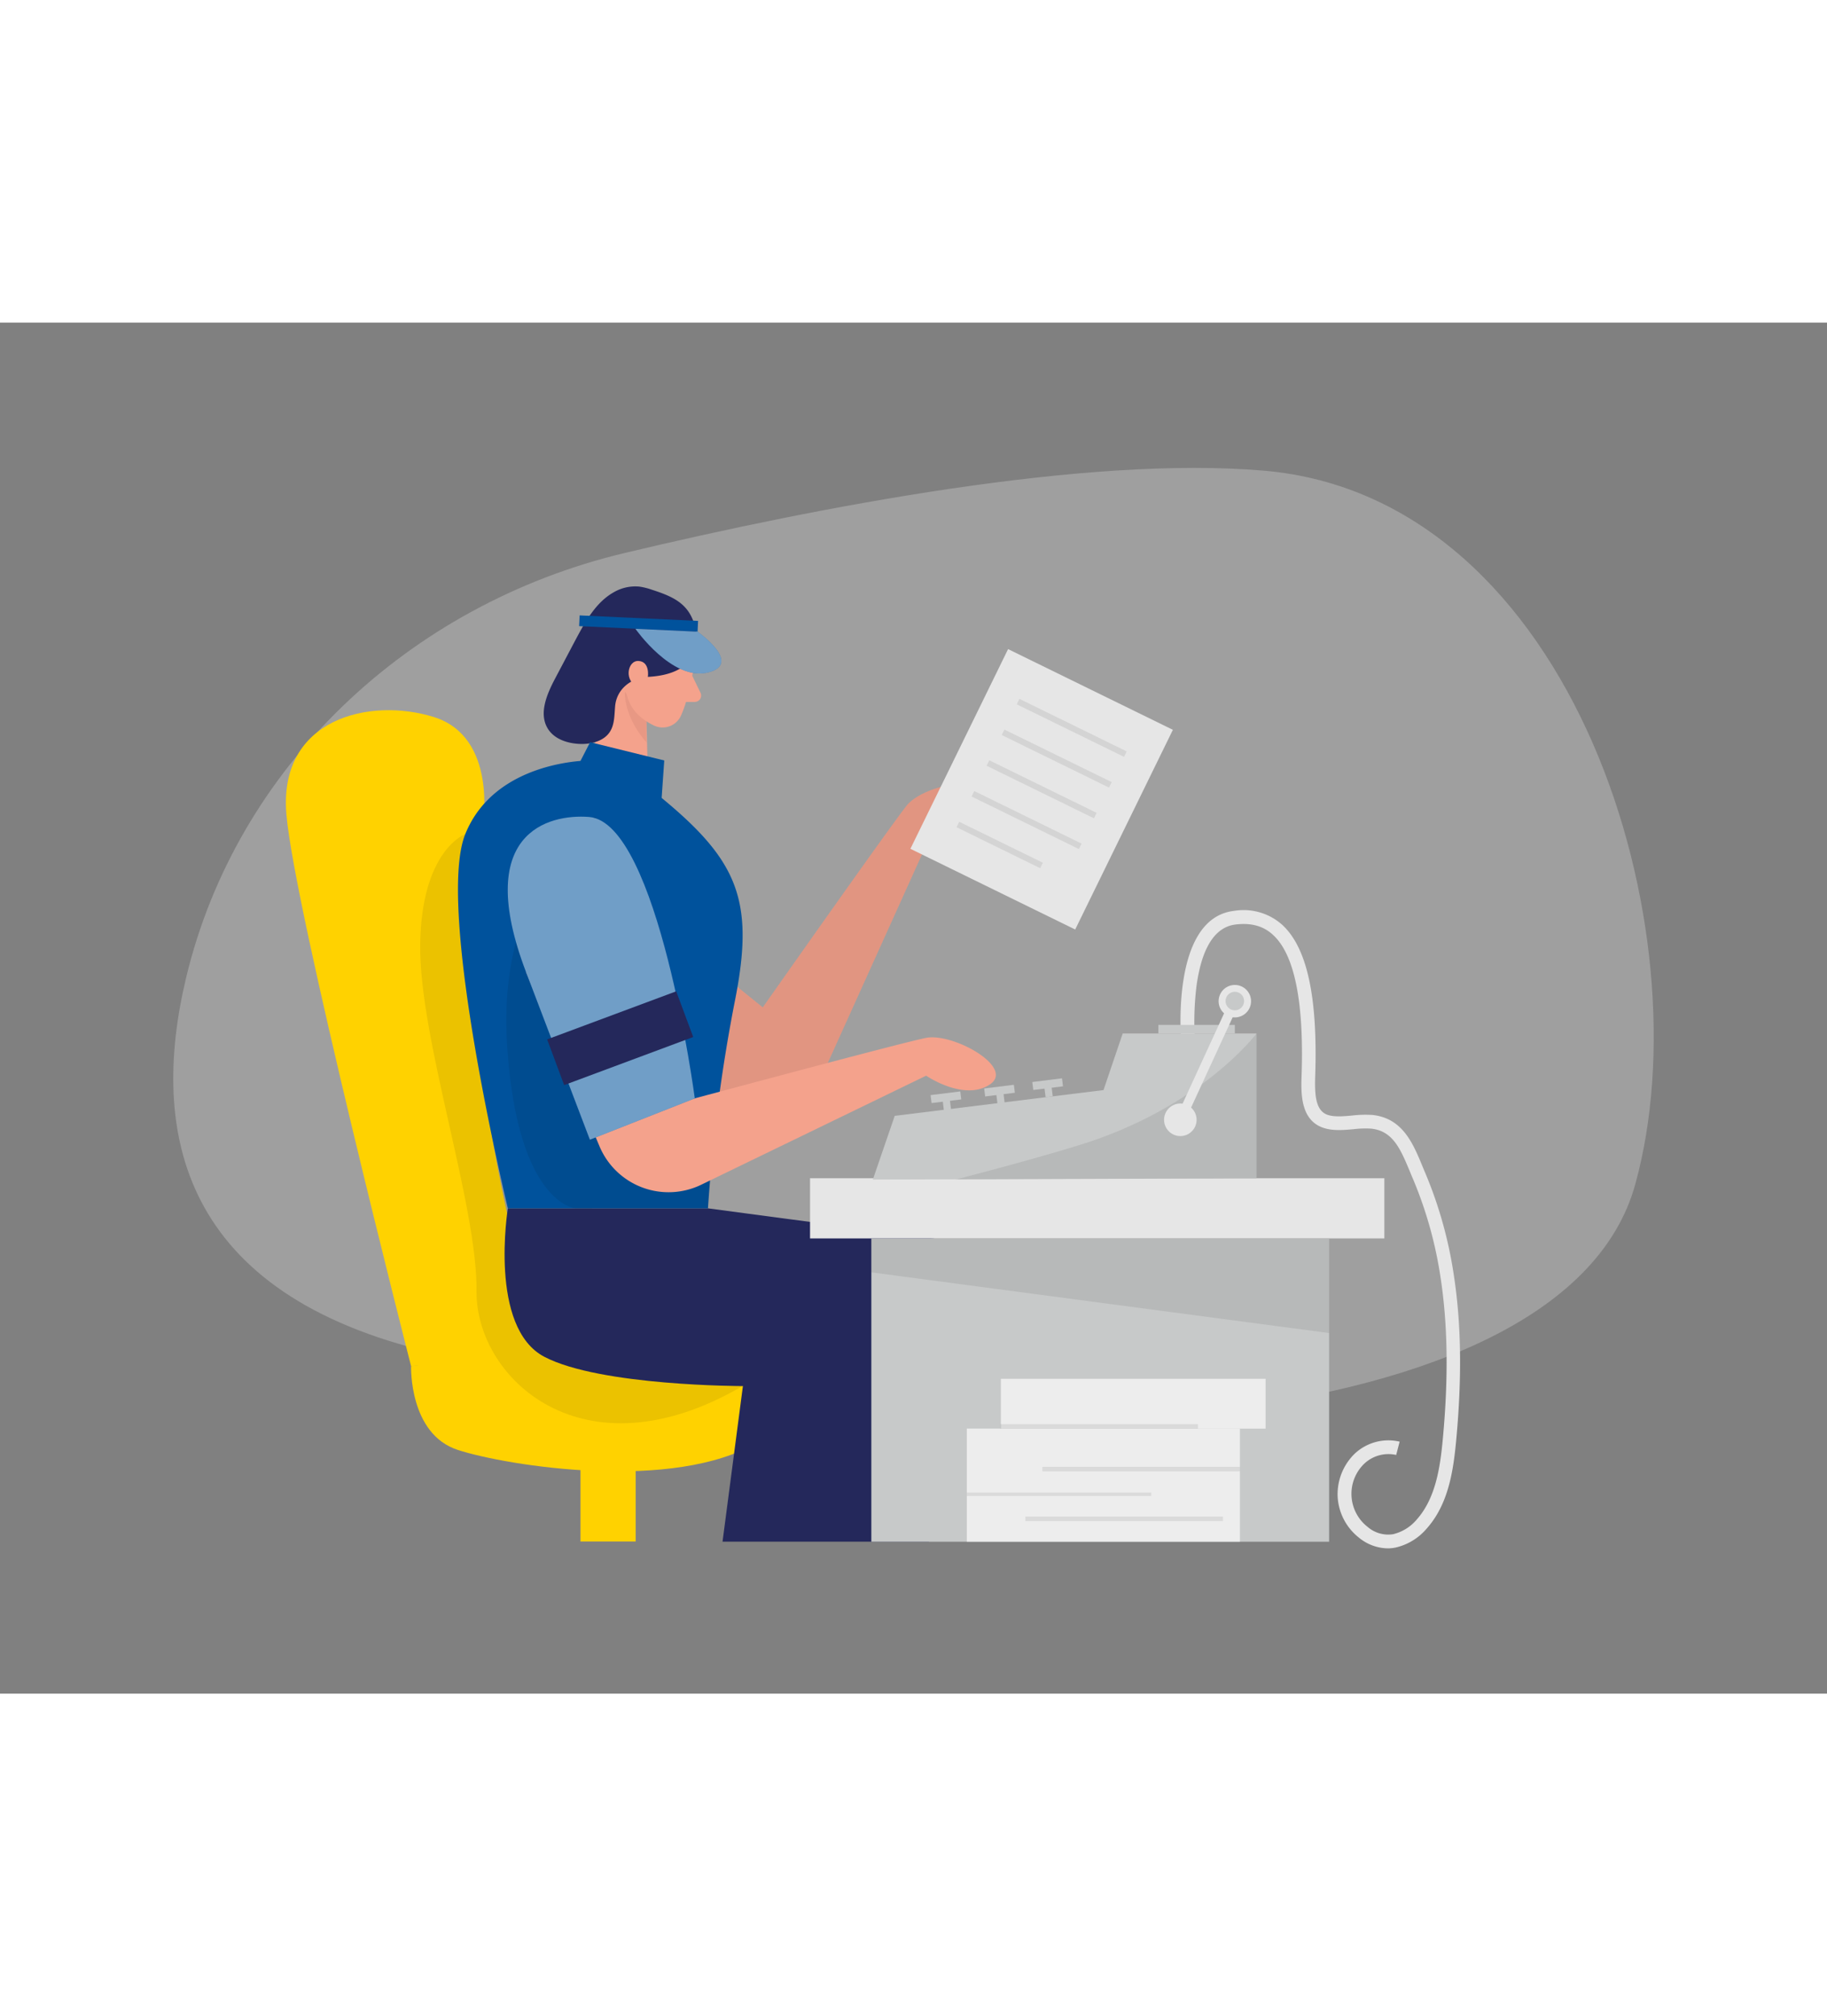 <svg id="Layer_1" data-name="Layer 1" xmlns="http://www.w3.org/2000/svg" viewBox="0 0 400 300" data-imageid="financial-analyst-b" imageName="Accountant" class="illustrations_image" style="width: 272px;"><rect x="0" y="0" width="400" height="300" fill="#808080" stroke="none"/><path d="M136.76,50.41c-47.5,11.3-85,47-96,92.87-8.19,34.15-1,69.36,54.09,82.16C214,253.13,342.62,244,358,188.63S344.85,38.27,276.73,32.4C237.94,29.05,179.72,40.19,136.76,50.41Z" fill="#e6e6e6" opacity="0.3"/><rect x="127.09" y="245.46" width="12.08" height="21.25" fill="#ffd200"/><path d="M303.86,268.21a10.18,10.18,0,0,1-6.37-2.37,12.23,12.23,0,0,1-4.63-8.95,12.38,12.38,0,0,1,3.72-9.38,10.77,10.77,0,0,1,9.85-2.65l-.75,2.91a7.73,7.73,0,0,0-7,1.92,9.16,9.16,0,0,0,.73,13.81,6.91,6.91,0,0,0,5.6,1.61,9.75,9.75,0,0,0,5.2-3.25c4.15-4.68,5.1-11.49,5.67-17.51,1.27-13.56,1.1-25.24-.53-35.69a89.34,89.34,0,0,0-6-21.3c-.24-.55-.47-1.11-.69-1.66-2-4.74-3.64-8.83-8.45-9.33a21.46,21.46,0,0,0-3.86.12c-2.28.2-4.64.41-6.74-.34-5-1.78-4.76-7.83-4.64-11.45.54-16.08-1.56-26.4-6.22-30.69-2.13-2-4.82-2.71-8.21-2.31-4.51.53-7.38,5-8.55,13.22a64.62,64.62,0,0,0-.31,13.11l-3,.29c-.11-1.14-2.54-27.95,11.49-29.6a12.71,12.71,0,0,1,10.59,3.08c5.41,5,7.76,15.77,7.19,33-.13,3.95,0,7.56,2.65,8.53,1.48.53,3.51.35,5.47.17a24.45,24.45,0,0,1,4.43-.12c6.59.7,8.88,6.26,10.91,11.18.22.54.45,1.08.68,1.62a92.3,92.3,0,0,1,6.17,22c1.67,10.7,1.85,22.62.55,36.43-.61,6.49-1.65,13.86-6.41,19.22a12.63,12.63,0,0,1-6.89,4.21A9.23,9.23,0,0,1,303.86,268.21Z" fill="#e6e6e6"/><rect x="253.61" y="153.67" width="16.74" height="1.88" fill="#c7c9c9"/><path d="M90,228.33s-.49,14.85,10.23,18.34S147.66,256,166,244.92s7.1-25.61-8.53-24.44S90,228.33,90,228.33Z" fill="#ffd200"/><path d="M105.71,109.87S109,90.69,95,86.31s-34.05.28-32.3,21.24S90,228.33,90,228.33l29.1-2S96.35,153.53,105.71,109.87Z" fill="#ffd200"/><path d="M135.47,124.37,122,150.66l36.82,19a16.41,16.41,0,0,0,22.48-7.81L203.83,112s10-.93,11.94-7.42-13.5-3.61-17.26,1.1S167,149.84,167,149.84Z" fill="#f4a28c"/><path d="M135.47,124.37,122,150.66l36.82,19a16.41,16.41,0,0,0,22.48-7.81L203.83,112s10-.93,11.94-7.42-13.5-3.61-17.26,1.1S167,149.84,167,149.84Z" opacity="0.08"/><polygon points="136.23 71 129.2 95.81 141.9 101.62 141.37 80.21 136.23 71" fill="#f4a28c"/><path d="M141.54,84.39a10.43,10.43,0,0,1-4.74-3.65s-.4,5.25,4.72,11.08Z" fill="#ce8172" opacity="0.31"/><path d="M152.33,71.81s-.78,8.73-3.24,14.19a4.4,4.4,0,0,1-5.85,2.19c-2.74-1.28-6.06-3.81-6.21-8.54l-1.24-8s-.6-5,4.89-7.67S153.07,66.51,152.33,71.81Z" fill="#f4a28c"/><path d="M151.56,77.28,153.37,81a1.4,1.4,0,0,1-1.25,2l-3.41,0Z" fill="#f4a28c"/><path d="M101.87,111.91S92.28,115.38,92,136s12.53,57,12.33,75.91,23.14,41.27,58.26,20.77-29.07-27.51-29.07-27.51Z" opacity="0.08"/><path d="M111.19,193.81s-4.27,26.08,8,32.49,43.46,6.4,43.46,6.4l-4.46,34.05h45.18l1.16-66.36L155,193.81Z" fill="#24285b"/><rect x="177.35" y="187.22" width="125.74" height="13.17" transform="translate(480.44 387.61) rotate(-180)" fill="#e6e6e6"/><path d="M152.39,67.52s2.41,9.32-10.55,10c-3.72.21-6.81,2.69-7.16,6.35-.18,2-.1,4.1-1.2,5.74-1.27,1.89-3.76,2.56-6,2.59-2.91,0-6.1-.93-7.59-3.43-1.95-3.29-.16-7.46,1.62-10.84L126,69.43c2.14-4,4.48-8.3,8.49-10.49A9.32,9.32,0,0,1,140,57.77a14.57,14.57,0,0,1,2.75.69C147.87,60.11,151.31,61.78,152.39,67.52Z" fill="#24285b"/><path d="M141.84,77.57s.53-3.34-2-3.53-3.34,4.63,0,5.68Z" fill="#f4a28c"/><path d="M141.9,101.62l-12.7-5.81s-20.73-.2-27.33,16.1,9.32,81.9,9.32,81.9H155a355.84,355.84,0,0,1,5.82-45C165.52,125.49,161.37,117,141.9,101.62Z" fill="#00529c" class="target-color"/><path d="M130.22,108.11a29.25,29.25,0,0,1,11.93,23.46c-.07,15.55-3.53,44.86,7.1,44.68l6.86,4.7L155,193.81h-29s-12.88-.94-15-36.22S130.22,108.11,130.22,108.11Z" opacity="0.08"/><path d="M144.86,104l.57-8.19-16.23-4-2.11,4.09S130.61,103.46,144.86,104Z" fill="#00529c" class="target-color"/><rect x="190.77" y="200.39" width="100.22" height="66.36" transform="translate(481.76 467.15) rotate(-180)" fill="#c7c9c9"/><path d="M142.36,130.5l-27.21,11.56,16.11,38.19a16.4,16.4,0,0,0,22.27,8.39l49.24-23.86s8.26,5.67,13.92,1.94-8.06-11.41-14-10.2-52.46,13.73-52.46,13.73Z" fill="#f4a28c"/><path d="M152.12,169.75s-8-60.42-23.16-61.58c-9-.69-25.37,3.52-13.81,33.89l14,36.73Z" fill="#00529c" class="target-color"/><path d="M152.12,169.75s-8-60.42-23.16-61.58c-9-.69-25.37,3.52-13.81,33.89l14,36.73Z" fill="#fff" opacity="0.44"/><polygon points="290.99 200.39 290.99 221.1 190.77 207.82 190.77 200.39 290.99 200.39" opacity="0.08"/><polygon points="275.1 155.55 275.1 187.22 191.1 187.51 193.81 179.62 195.89 173.57 241.6 167.93 245.8 155.55 275.1 155.55" fill="#c7c9c9"/><path d="M275.1,155.55v31.67l-65.88.29s15.52-4,26.66-7.41C262.88,171.9,275.1,155.55,275.1,155.55Z" opacity="0.08"/><path d="M260.79,171.73,269.88,152a3.55,3.55,0,1,0-1.88-.86l-9.09,19.77a3.56,3.56,0,1,0,1.88.87Z" fill="#e6e6e6"/><circle cx="270.35" cy="148.45" r="2.03" fill="#c7c9c9"/><rect x="203.82" y="168.63" width="6.55" height="1.76" transform="translate(-19.26 26.73) rotate(-7.06)" fill="#c7c9c9"/><rect x="206.47" y="169.5" width="1.58" height="2.78" transform="translate(-19.43 26.76) rotate(-7.06)" fill="#c7c9c9"/><rect x="215.55" y="167.18" width="6.55" height="1.76" transform="translate(-18.99 28.16) rotate(-7.06)" fill="#c7c9c9"/><rect x="218.2" y="168.05" width="1.58" height="2.78" transform="translate(-19.16 28.19) rotate(-7.06)" fill="#c7c9c9"/><rect x="226.09" y="165.77" width="6.55" height="1.76" transform="translate(-18.74 29.44) rotate(-7.06)" fill="#c7c9c9"/><rect x="228.74" y="166.64" width="1.58" height="2.78" transform="translate(-18.91 29.47) rotate(-7.06)" fill="#c7c9c9"/><rect x="126.84" y="64.66" width="25.96" height="2.35" transform="translate(3.2 -6.41) rotate(2.66)" fill="#00529c" class="target-color"/><path d="M139.12,67s8,11.46,15.83,9.57-2.22-8.94-2.22-8.94Z" fill="#00529c" class="target-color"/><path d="M139.12,67s8,11.46,15.83,9.57-2.22-8.94-2.22-8.94Z" fill="#fff" opacity="0.44"/><rect x="207.96" y="77.81" width="40.17" height="48.65" transform="translate(68.13 -89.87) rotate(26.08)" fill="#e6e6e6"/><rect x="221.55" y="88.02" width="26.16" height="1.33" transform="translate(62.89 -94.13) rotate(26.08)" opacity="0.08"/><rect x="218.26" y="94.74" width="26.16" height="1.33" transform="translate(65.51 -92) rotate(26.08)" opacity="0.08"/><rect x="214.96" y="101.47" width="26.16" height="1.33" transform="translate(68.13 -89.87) rotate(26.08)" opacity="0.08"/><rect x="211.67" y="108.19" width="26.16" height="1.33" transform="translate(70.75 -87.73) rotate(26.08)" opacity="0.08"/><rect x="208.67" y="113.65" width="20.38" height="1.33" transform="translate(72.55 -84.59) rotate(26.08)" opacity="0.08"/><rect x="219.13" y="231.11" width="57.96" height="10.9" fill="#ededed"/><rect x="211.67" y="242" width="59.79" height="24.75" fill="#ededed"/><rect x="228.21" y="250.37" width="43.26" height="0.99" opacity="0.08"/><rect x="219.02" y="241.02" width="43.26" height="0.99" opacity="0.08"/><rect x="224.5" y="261.25" width="43.26" height="0.99" opacity="0.08"/><rect x="211.67" y="256" width="40.38" height="0.74" opacity="0.08"/><rect x="120.71" y="151.24" width="30.15" height="10.67" transform="translate(-46.1 57.22) rotate(-20.42)" fill="#24285b"/></svg>